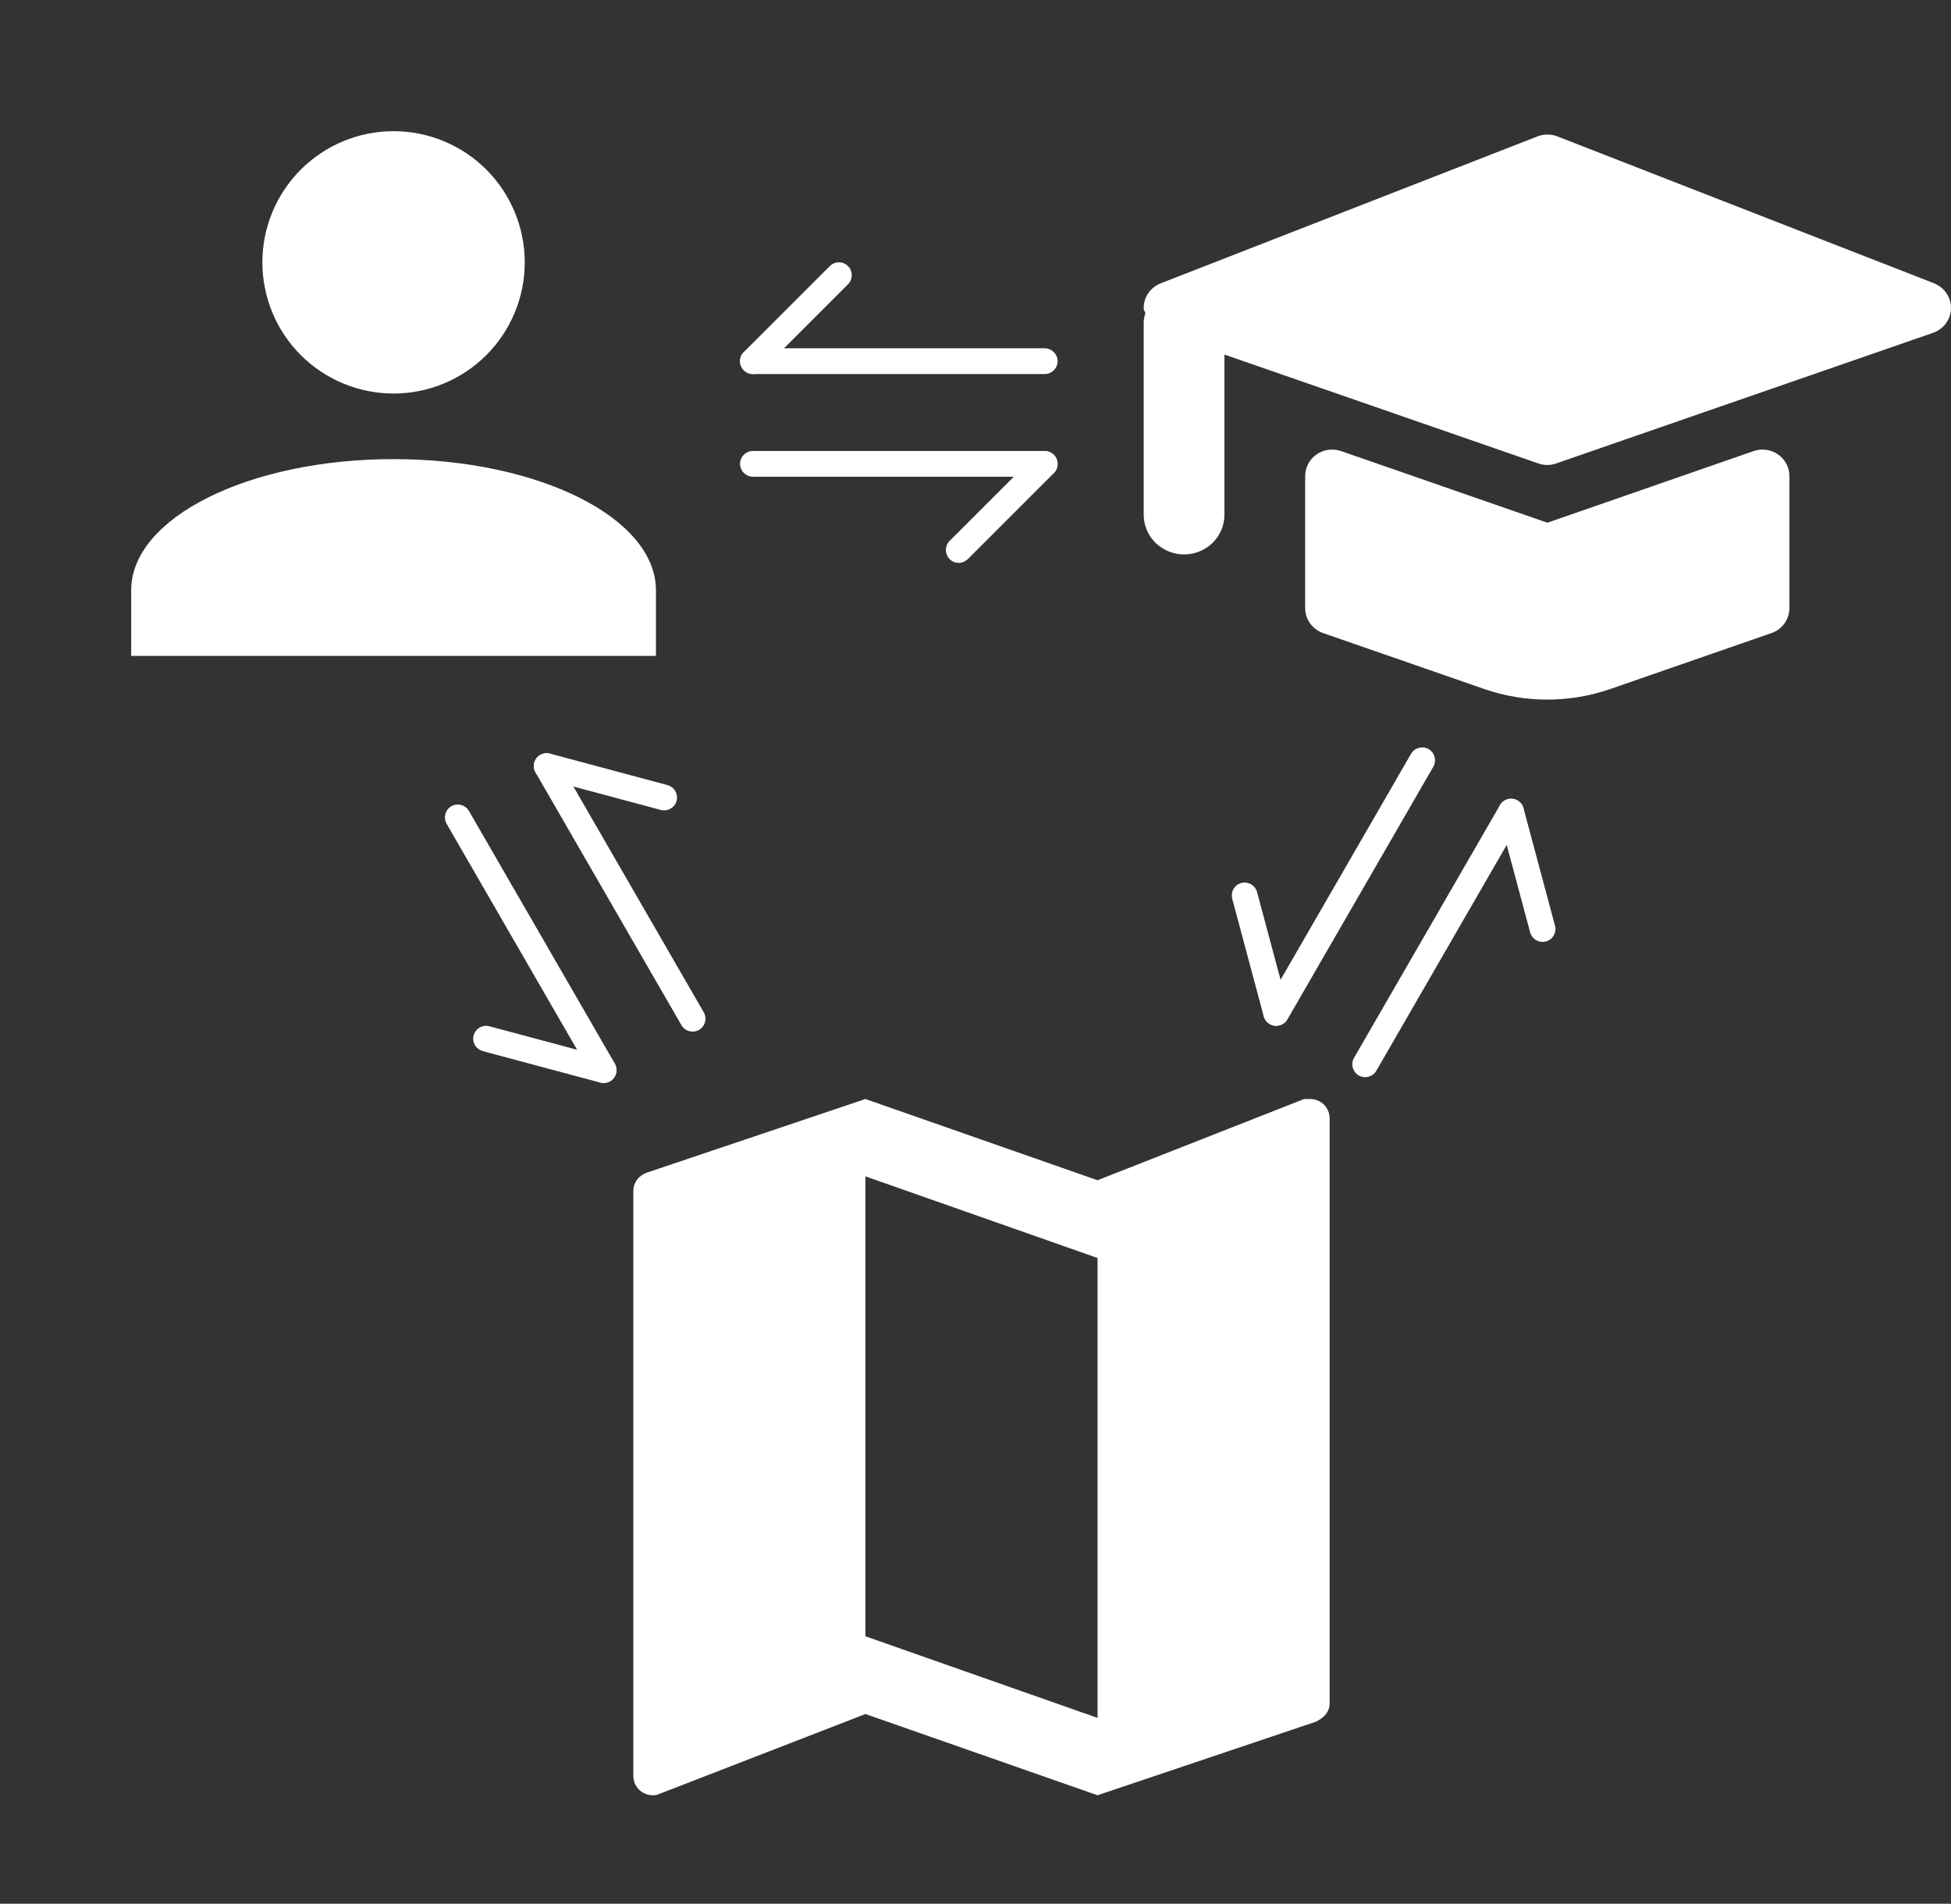 <svg width="290" height="283" viewBox="0 0 290 283" fill="none" xmlns="http://www.w3.org/2000/svg">
<rect x="0" y="0" width="290" height="283" fill="#333333" stroke="none"/>
<path d="M58.5 19.5C63.672 19.5 68.632 21.555 72.289 25.211C75.945 28.868 78 33.828 78 39C78 44.172 75.945 49.132 72.289 52.789C68.632 56.446 63.672 58.5 58.5 58.5C53.328 58.5 48.368 56.446 44.711 52.789C41.054 49.132 39 44.172 39 39C39 33.828 41.054 28.868 44.711 25.211C48.368 21.555 53.328 19.5 58.5 19.5V19.5ZM58.5 68.25C80.047 68.25 97.5 76.976 97.5 87.75V97.5H19.5V87.75C19.5 76.976 36.953 68.25 58.5 68.25Z" fill="white"/>
<path fill-rule="evenodd" clip-rule="evenodd" d="M231.488 20.277L287.495 42.117H287.471C288.23 42.412 288.878 42.928 289.33 43.595C289.782 44.263 290.016 45.05 289.999 45.851C289.983 46.653 289.717 47.43 289.238 48.079C288.759 48.728 288.089 49.217 287.319 49.481L231.312 68.893C230.886 69.044 230.437 69.121 229.984 69.121C229.531 69.119 229.082 69.042 228.656 68.893L182.002 52.711V76.524C182.002 78.088 181.37 79.587 180.245 80.692C179.119 81.797 177.593 82.418 176.002 82.418C174.41 82.418 172.884 81.797 171.758 80.692C170.633 79.587 170.001 78.088 170.001 76.524V47.737C170.039 47.336 170.122 46.941 170.249 46.558C170.226 46.457 170.179 46.362 170.132 46.268C170.067 46.135 170.001 46.002 170.001 45.85C169.984 45.049 170.218 44.262 170.67 43.595C171.122 42.928 171.77 42.412 172.529 42.117L228.536 20.277C229.484 19.908 230.54 19.908 231.488 20.277ZM230.008 77.704L260.659 67.055H260.651C261.255 66.846 261.9 66.782 262.534 66.87C263.168 66.957 263.771 67.192 264.293 67.555C264.815 67.919 265.24 68.4 265.534 68.958C265.827 69.516 265.98 70.136 265.98 70.764V90.412C265.979 91.224 265.721 92.017 265.243 92.68C264.764 93.343 264.088 93.843 263.308 94.113L239.305 102.444C233.276 104.519 226.708 104.519 220.679 102.444L196.676 94.113C195.895 93.843 195.219 93.343 194.741 92.68C194.262 92.017 194.005 91.224 194.004 90.412V70.764C194.003 70.136 194.156 69.516 194.45 68.958C194.743 68.4 195.169 67.919 195.691 67.555C196.213 67.192 196.816 66.957 197.449 66.87C198.083 66.782 198.729 66.846 199.332 67.055L230.008 77.704Z" fill="white"/>
<path d="M163.14 255.374L128.64 243.242V174.874L163.14 187.007V255.374ZM194.765 163.374C194.42 163.374 194.133 163.374 193.845 163.374L163.14 175.449L128.64 163.374L96.21 174.299C95.002 174.702 94.14 175.737 94.14 177.059V263.999C94.14 264.762 94.443 265.493 94.982 266.032C95.521 266.572 96.252 266.874 97.015 266.874C97.302 266.874 97.647 266.874 97.935 266.702L128.64 254.799L163.14 266.874L195.57 255.949C196.778 255.374 197.64 254.512 197.64 253.189V166.249C197.64 165.487 197.337 164.756 196.798 164.217C196.259 163.677 195.528 163.374 194.765 163.374Z" fill="white"/>
<path d="M142.507 83.673C142.023 83.673 141.538 83.495 141.155 83.112C140.415 82.372 140.415 81.147 141.155 80.407L153.939 67.623C154.679 66.883 155.904 66.883 156.644 67.623C157.384 68.363 157.384 69.588 156.644 70.328L143.86 83.112C143.477 83.469 142.992 83.673 142.507 83.673Z" fill="white"/>
<path d="M155.292 70.865H111.914C110.868 70.865 110 69.997 110 68.951C110 67.905 110.868 67.037 111.914 67.037H155.292C156.338 67.037 157.206 67.905 157.206 68.951C157.206 69.997 156.338 70.865 155.292 70.865Z" fill="white"/>
<path d="M111.912 55.605C111.428 55.605 110.943 55.426 110.56 55.044C109.82 54.304 109.82 53.079 110.56 52.339L123.344 39.555C124.084 38.815 125.309 38.815 126.049 39.555C126.789 40.295 126.789 41.52 126.049 42.26L113.265 55.044C112.908 55.401 112.397 55.605 111.912 55.605Z" fill="white"/>
<path d="M155.292 55.605H111.914C110.868 55.605 110 54.737 110 53.691C110 52.645 110.868 51.777 111.914 51.777H155.292C156.338 51.777 157.206 52.645 157.206 53.691C157.206 54.737 156.338 55.605 155.292 55.605Z" fill="white"/>
<path d="M70.592 155.364C70.35 154.944 70.262 154.435 70.402 153.912C70.673 152.901 71.734 152.289 72.745 152.56L90.208 157.239C91.219 157.51 91.831 158.57 91.56 159.581C91.289 160.592 90.229 161.204 89.218 160.933L71.755 156.254C71.254 156.101 70.835 155.784 70.592 155.364Z" fill="white"/>
<path d="M88.077 160.031L66.388 122.465C65.865 121.559 66.183 120.374 67.089 119.85C67.995 119.327 69.18 119.645 69.703 120.551L91.392 158.118C91.915 159.024 91.597 160.209 90.692 160.732C89.785 161.255 88.6 160.937 88.077 160.031Z" fill="white"/>
<path d="M79.603 114.834C79.36 114.414 79.273 113.905 79.413 113.382C79.683 112.371 80.744 111.759 81.755 112.029L99.218 116.709C100.229 116.979 100.841 118.04 100.57 119.051C100.3 120.062 99.239 120.674 98.228 120.403L80.765 115.724C80.277 115.593 79.845 115.253 79.603 114.834Z" fill="white"/>
<path d="M101.293 152.401L79.604 114.835C79.081 113.929 79.398 112.743 80.304 112.22C81.21 111.697 82.395 112.015 82.918 112.921L104.608 150.487C105.131 151.393 104.813 152.579 103.907 153.102C103.001 153.625 101.816 153.307 101.293 152.401Z" fill="white"/>
<path d="M183.349 132.152C183.592 131.732 183.989 131.402 184.512 131.262C185.522 130.991 186.583 131.603 186.854 132.614L191.533 150.077C191.804 151.088 191.192 152.148 190.181 152.419C189.17 152.69 188.109 152.078 187.838 151.067L183.159 133.604C183.041 133.094 183.107 132.572 183.349 132.152Z" fill="white"/>
<path d="M188.049 149.628L209.739 112.061C210.262 111.155 211.447 110.838 212.353 111.361C213.259 111.884 213.576 113.069 213.053 113.975L191.364 151.542C190.841 152.448 189.656 152.765 188.75 152.242C187.844 151.719 187.526 150.534 188.049 149.628Z" fill="white"/>
<path d="M222.955 119.69C223.197 119.27 223.594 118.94 224.117 118.8C225.128 118.529 226.188 119.141 226.459 120.152L231.139 137.615C231.409 138.626 230.797 139.687 229.786 139.957C228.775 140.228 227.715 139.616 227.444 138.605L222.765 121.142C222.634 120.654 222.712 120.11 222.955 119.69Z" fill="white"/>
<path d="M201.265 157.258L222.954 119.692C223.477 118.786 224.662 118.468 225.568 118.991C226.474 119.514 226.792 120.699 226.269 121.605L204.58 159.172C204.057 160.078 202.872 160.395 201.966 159.872C201.06 159.349 200.742 158.164 201.265 157.258Z" fill="white"/>
</svg>
